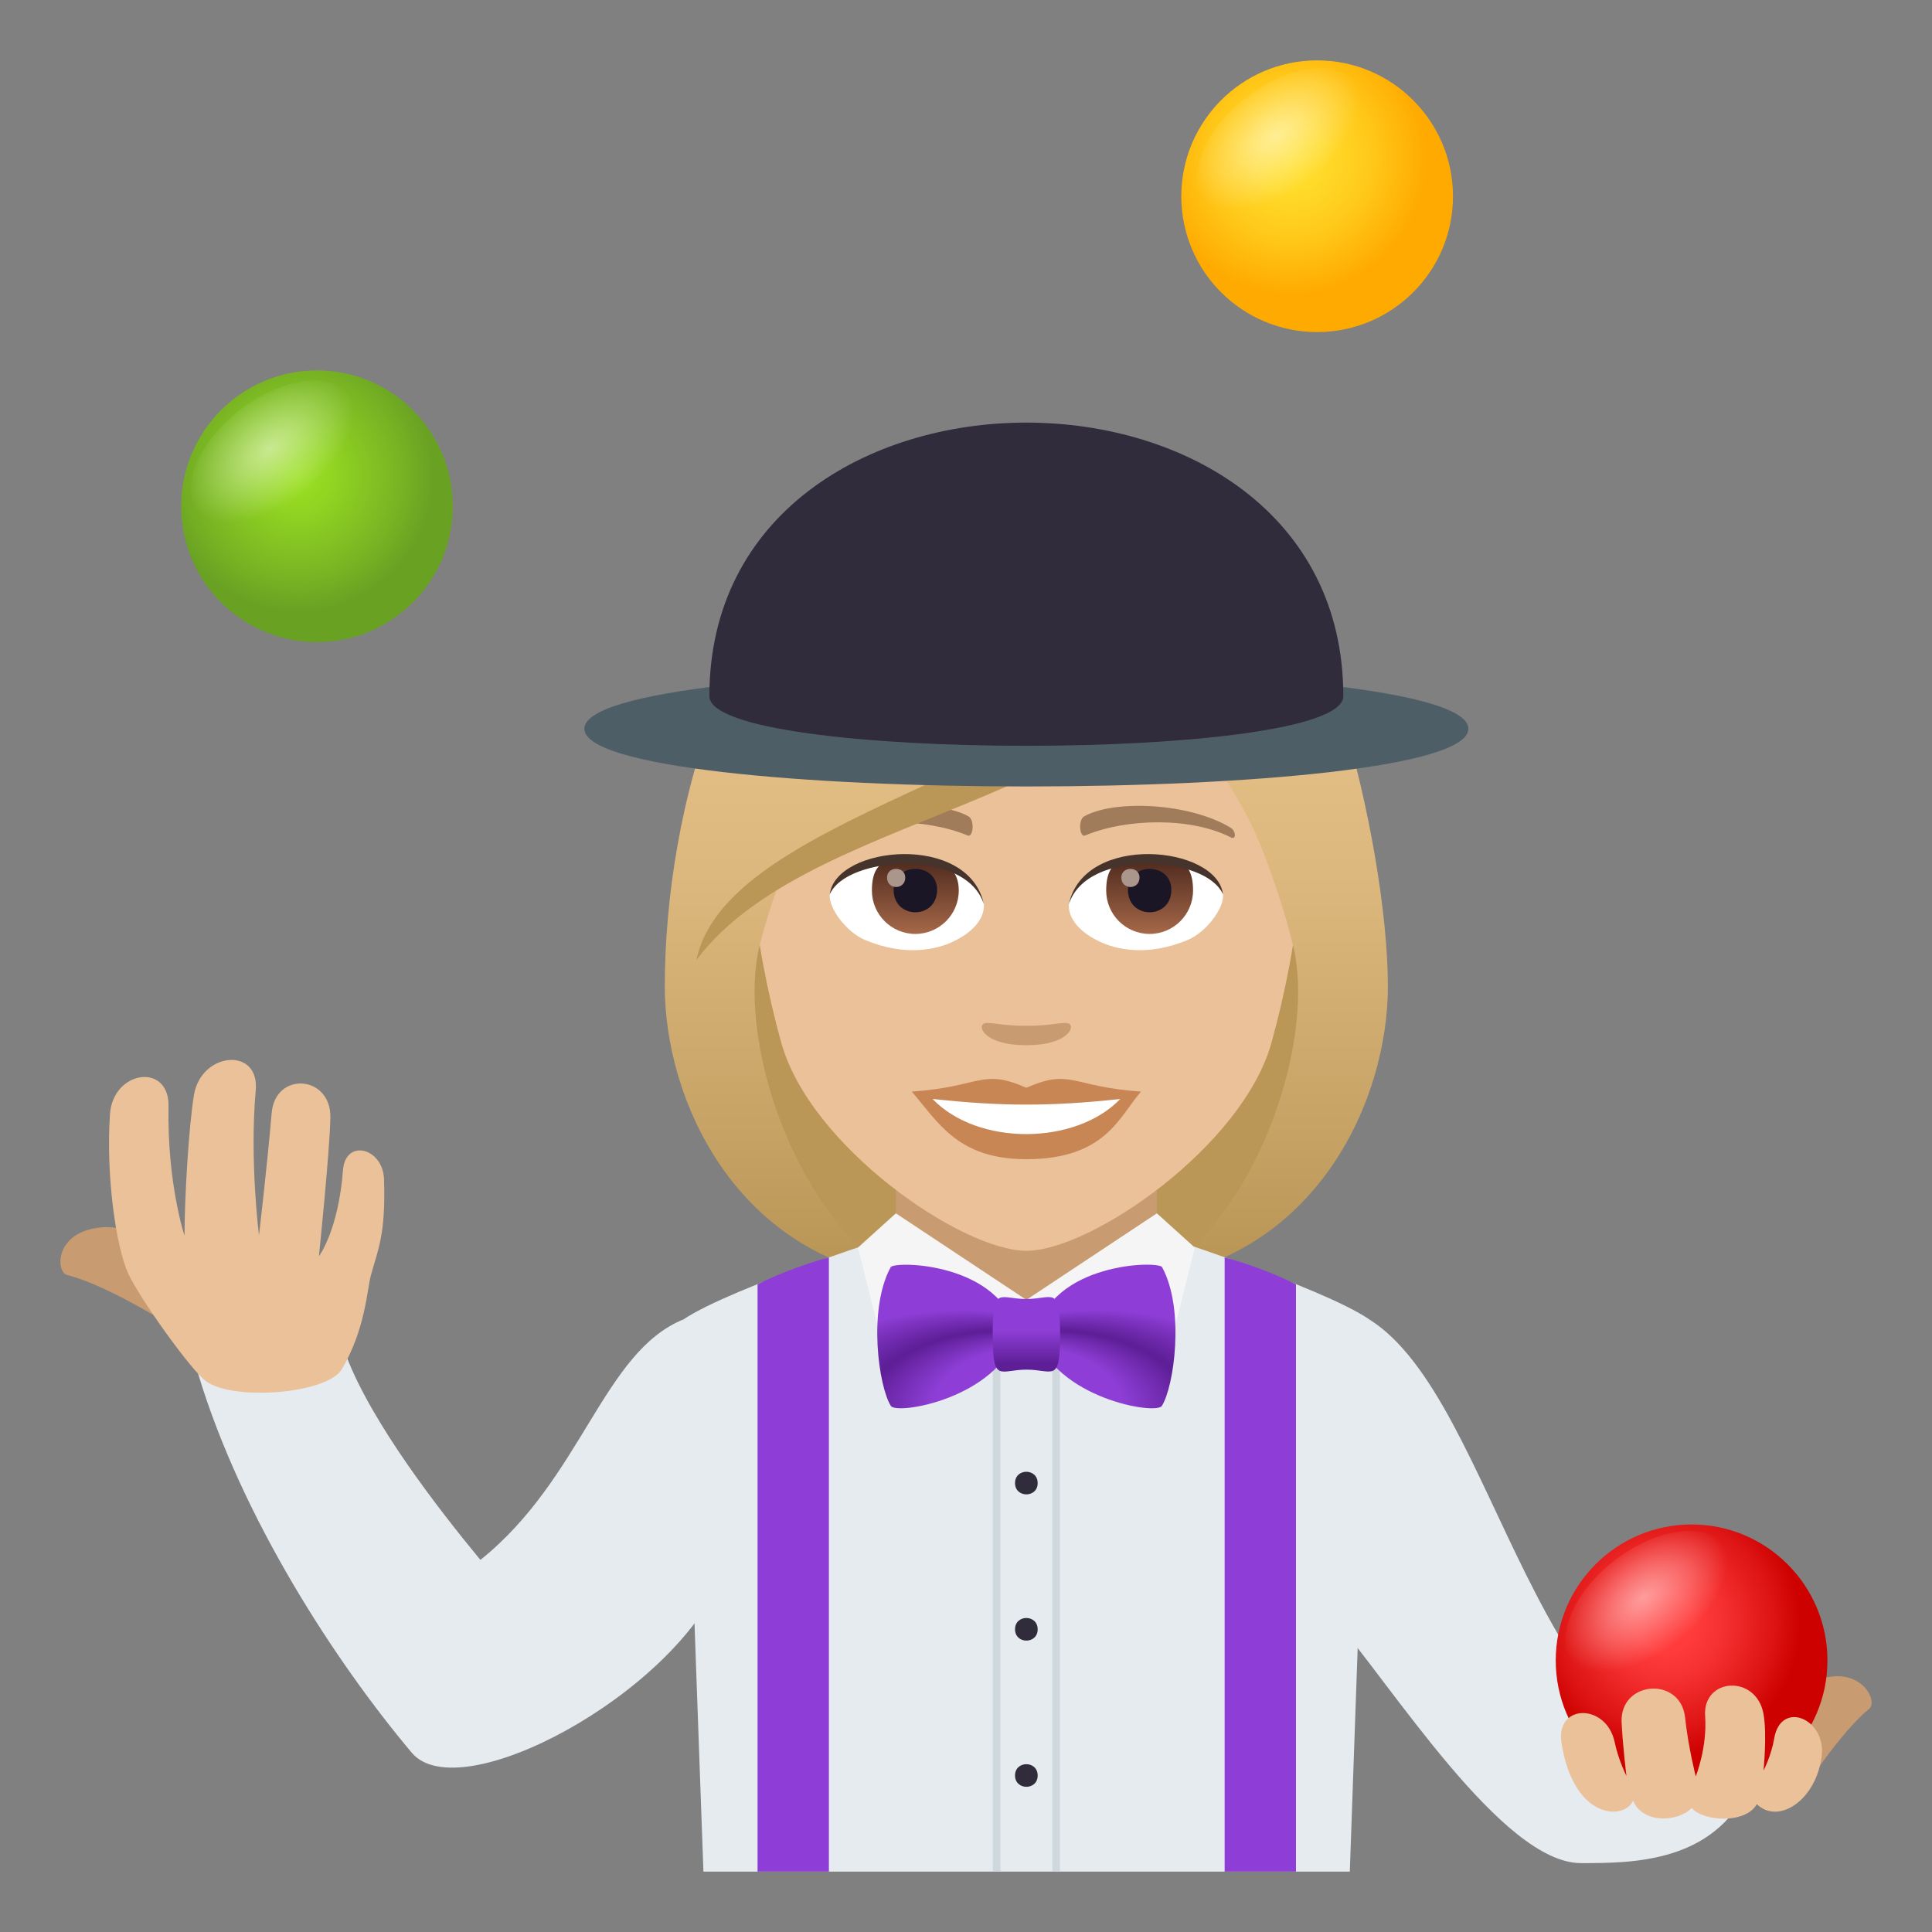 <?xml version="1.0" encoding="utf-8"?>
<!-- Generator: Adobe Illustrator 15.0.0, SVG Export Plug-In . SVG Version: 6.00 Build 0)  -->
<!DOCTYPE svg PUBLIC "-//W3C//DTD SVG 1.1//EN" "http://www.w3.org/Graphics/SVG/1.1/DTD/svg11.dtd">
<svg version="1.1" id="Layer_1" xmlns:x="http://ns.adobe.com/Extensibility/1.0/" xmlns:i="http://ns.adobe.com/AdobeIllustrator/10.0/" xmlns:graph="http://ns.adobe.com/Graphs/1.0/"
	 xmlns="http://www.w3.org/2000/svg" xmlns:xlink="http://www.w3.org/1999/xlink" xmlns:a="http://ns.adobe.com/AdobeSVGViewerExtensions/3.0/"
	 x="0px" y="0px" width="64px" height="64px" viewBox="0 0 64 64" enable-background="new 0 0 64 64" xml:space="preserve">
<rect x="0" y="0" width="64" height="64" fill="#808080" stroke="none"/>
<path fill="#BA9757" d="M38.376,42.309c8.754-3.502,6.725-11.818,6.725-11.818H22.897c0,0-2.029,8.316,6.725,11.818
	c0,0,1.752,0.438,4.377,0.438C36.626,42.746,38.376,42.309,38.376,42.309z"/>
<linearGradient id="SVGID_1_" gradientUnits="userSpaceOnUse" x1="42.176" y1="42.745" x2="42.176" y2="16.548">
	<stop  offset="0.05" style="stop-color:#BA9757"/>
	<stop  offset="0.197" style="stop-color:#C6A265"/>
	<stop  offset="0.508" style="stop-color:#DBB77D"/>
	<stop  offset="0.7" style="stop-color:#E3BE86"/>
	<a:midPointStop  offset="0.05" style="stop-color:#BA9757"/>
	<a:midPointStop  offset="0.4" style="stop-color:#BA9757"/>
	<a:midPointStop  offset="0.7" style="stop-color:#E3BE86"/>
</linearGradient>
<path fill="url(#SVGID_1_)" d="M42.849,31.377c0.676,2.848-0.896,8.428-4.473,10.932c5.254-0.875,7.6-5.836,7.6-9.643L42.849,31.377
	z"/>
<linearGradient id="SVGID_2_" gradientUnits="userSpaceOnUse" x1="1754.991" y1="42.745" x2="1754.991" y2="16.548" gradientTransform="matrix(-1 0 0 1 1780.814 0)">
	<stop  offset="0.05" style="stop-color:#BA9757"/>
	<stop  offset="0.197" style="stop-color:#C6A265"/>
	<stop  offset="0.508" style="stop-color:#DBB77D"/>
	<stop  offset="0.7" style="stop-color:#E3BE86"/>
	<a:midPointStop  offset="0.05" style="stop-color:#BA9757"/>
	<a:midPointStop  offset="0.4" style="stop-color:#BA9757"/>
	<a:midPointStop  offset="0.7" style="stop-color:#E3BE86"/>
</linearGradient>
<path fill="url(#SVGID_2_)" d="M25.149,31.377c-0.676,2.848,0.896,8.428,4.475,10.932c-5.254-0.875-7.602-5.836-7.602-9.643
	L25.149,31.377z"/>
<path fill="#E6EBEF" d="M22.644,43.705c-2.674,1.084-3.35,5.258-6.73,7.969c-1.406-1.703-3.586-4.521-4.436-6.74
	c0,0-3.385-0.672-4.916,0.57c1.453,4.814,4.578,9.586,7.078,12.557c1.582,1.881,8.688-1.941,10.268-5.82
	C23.907,52.24,24.169,50.504,22.644,43.705z"/>
<path fill="#C99B71" d="M5.378,43.734c0.449,0.211,1.611-2.158,1.16-2.369c0,0-2.299-0.738-3.023-0.715
	c-1.713,0.055-1.693,1.486-1.287,1.588C3.411,42.525,5.378,43.734,5.378,43.734z"/>
<path fill="#EBC199" d="M5.583,36.65c-0.049,2.545,0.529,4.285,0.529,4.285c0-1.25,0.141-3.623,0.313-4.66
	c0.238-1.436,2.178-1.604,2.047-0.158c-0.209,2.311,0.107,4.803,0.107,4.803s0.262-2.199,0.42-4.049
	c0.123-1.398,1.973-1.254,1.945,0.148c-0.021,1.131-0.379,4.594-0.379,4.594s0.641-0.834,0.797-2.852
	c0.082-1.053,1.324-0.74,1.359,0.301c0.061,1.854-0.203,2.326-0.438,3.197c-0.125,0.465-0.176,1.764-0.957,3.094
	c-0.484,0.824-3.6,1.061-4.5,0.404c-0.508-0.373-2.197-2.746-2.574-3.559c-0.41-0.881-0.748-3.271-0.609-5.289
	C3.743,35.453,5.61,35.189,5.583,36.65z"/>
<path fill="#E6EBEF" d="M45.356,43.705c4.266,2.668,5.408,14.734,12.58,15.484c-1.176,2.533-3.877,2.529-5.564,2.529
	c-2.604,0-6.24-5.859-8.354-8.313C44.019,53.406,43.831,50.504,45.356,43.705z"/>
<path fill="#E6EBEF" d="M22.644,43.705c1.596-1.072,7.313-2.895,7.313-2.895h8.141c0,0,5.674,1.816,7.26,2.895L44.714,62H23.302
	L22.644,43.705z"/>
<rect x="34.86" y="40.811" fill="#CFD8DD" width="0.25" height="21.189"/>
<rect x="32.888" y="40.811" fill="#CFD8DD" width="0.25" height="21.189"/>
<path fill="#8E3ED6" d="M25.095,42.545c1.176-0.592,2.363-0.891,2.363-0.891V62h-2.363V42.545z"/>
<path fill="#8E3ED6" d="M42.931,42.545c-1.178-0.592-2.363-0.891-2.363-0.891V62h2.363V42.545z"/>
<path fill="#C99B71" d="M59.759,59.262c-0.313,0.375-2.43-1.277-2.121-1.654c0,0,1.74-1.619,2.404-1.896
	c1.568-0.658,2.197,0.639,1.877,0.896C60.983,57.359,59.759,59.262,59.759,59.262z"/>
<radialGradient id="SVGID_3_" cx="55.161" cy="53.75" r="4.5" gradientUnits="userSpaceOnUse">
	<stop  offset="0.212" style="stop-color:#FF3B3B"/>
	<stop  offset="0.418" style="stop-color:#F63131"/>
	<stop  offset="0.771" style="stop-color:#DE1615"/>
	<stop  offset="1" style="stop-color:#CC0100"/>
	<a:midPointStop  offset="0.212" style="stop-color:#FF3B3B"/>
	<a:midPointStop  offset="0.588" style="stop-color:#FF3B3B"/>
	<a:midPointStop  offset="1" style="stop-color:#CC0100"/>
</radialGradient>
<path fill="url(#SVGID_3_)" d="M56.036,50.5c-2.484,0-4.5,2.018-4.5,4.504c0,2.484,2.016,4.496,4.5,4.496
	c2.482,0,4.5-2.012,4.5-4.496C60.536,52.518,58.519,50.5,56.036,50.5z"/>
<radialGradient id="SVGID_4_" cx="633.465" cy="-21.297" r="3.201" gradientTransform="matrix(0.358 0.465 -0.792 0.61 -189.208 -228.648)" gradientUnits="userSpaceOnUse">
	<stop  offset="0" style="stop-color:#FFFFFF"/>
	<stop  offset="1" style="stop-color:#FFFFFF;stop-opacity:0"/>
	<a:midPointStop  offset="0" style="stop-color:#FFFFFF"/>
	<a:midPointStop  offset="0.486" style="stop-color:#FFFFFF"/>
	<a:midPointStop  offset="1" style="stop-color:#FFFFFF;stop-opacity:0"/>
</radialGradient>
<path opacity="0.5" fill="url(#SVGID_4_)" d="M55.784,54.666c-1.4,1.078-3.049,1.285-3.682,0.463
	c-0.635-0.824-0.014-2.365,1.389-3.443c1.4-1.08,3.049-1.287,3.684-0.465C57.81,52.045,57.187,53.586,55.784,54.666z"/>
<path fill="#EBC199" d="M58.774,57.584c-0.1,0.586-0.355,1.068-0.355,1.068s0.121-1.201,0-1.871
	c-0.236-1.324-2.025-1.211-1.934,0.066c0.074,1.043-0.311,1.998-0.311,1.998s-0.246-0.955-0.354-1.953
	c-0.15-1.375-2.166-1.219-2.102,0.162c0.035,0.762,0.16,1.775,0.16,1.775s-0.264-0.516-0.389-1.113
	c-0.268-1.297-1.967-1.293-1.762,0.021c0.396,2.555,2.09,2.568,2.369,1.914c0.338,0.775,1.479,0.709,1.945,0.242
	c0.383,0.451,1.789,0.533,2.156-0.129c0.691,0.676,1.924-0.08,2.143-1.535C60.538,56.938,58.991,56.295,58.774,57.584z"/>
<rect x="29.677" y="38.371" fill="#C99B71" width="8.646" height="4.689"/>
<path fill="#F5F5F5" d="M38.323,40.193l1.256,1.135l-1.08,4.318l-4.5-2.586L38.323,40.193z"/>
<path fill="#F5F5F5" d="M29.677,40.193l-1.256,1.135l1.08,4.318l4.5-2.586L29.677,40.193z"/>
<radialGradient id="SVGID_5_" cx="585.345" cy="-103.741" r="14.901" fx="573.422" fy="-98.334" gradientTransform="matrix(-0.867 -1.000000e-004 -5.047310e-005 -0.525 534.143 -5.671)" gradientUnits="userSpaceOnUse">
	<stop  offset="0.261" style="stop-color:#8E3ED6"/>
	<stop  offset="0.364" style="stop-color:#5D1E96"/>
	<stop  offset="0.503" style="stop-color:#8E3ED6"/>
	<a:midPointStop  offset="0.261" style="stop-color:#8E3ED6"/>
	<a:midPointStop  offset="0.5" style="stop-color:#8E3ED6"/>
	<a:midPointStop  offset="0.364" style="stop-color:#5D1E96"/>
	<a:midPointStop  offset="0.5" style="stop-color:#5D1E96"/>
	<a:midPointStop  offset="0.503" style="stop-color:#8E3ED6"/>
</radialGradient>
<path fill="url(#SVGID_5_)" d="M33.688,44.207c-0.646,2.105-3.98,2.676-4.178,2.365c-0.398-0.631-0.77-3.184-0.006-4.594
	C29.622,41.762,33.196,41.811,33.688,44.207z"/>
<radialGradient id="SVGID_6_" cx="107.112" cy="-103.413" r="14.906" fx="95.186" fy="-98.005" gradientTransform="matrix(0.867 -3.000000e-004 1.514193e-004 -0.525 -51.408 -5.527)" gradientUnits="userSpaceOnUse">
	<stop  offset="0.261" style="stop-color:#8E3ED6"/>
	<stop  offset="0.364" style="stop-color:#5D1E96"/>
	<stop  offset="0.503" style="stop-color:#8E3ED6"/>
	<a:midPointStop  offset="0.261" style="stop-color:#8E3ED6"/>
	<a:midPointStop  offset="0.5" style="stop-color:#8E3ED6"/>
	<a:midPointStop  offset="0.364" style="stop-color:#5D1E96"/>
	<a:midPointStop  offset="0.5" style="stop-color:#5D1E96"/>
	<a:midPointStop  offset="0.503" style="stop-color:#8E3ED6"/>
</radialGradient>
<path fill="url(#SVGID_6_)" d="M34.31,44.207c0.646,2.105,3.98,2.676,4.178,2.365c0.4-0.631,0.771-3.186,0.008-4.596
	C38.378,41.76,34.804,41.811,34.31,44.207z"/>
<linearGradient id="SVGID_7_" gradientUnits="userSpaceOnUse" x1="71.795" y1="45.589" x2="71.795" y2="43.119" gradientTransform="matrix(1.136 -2.000000e-004 -2.000000e-004 1 -47.544 -0.138)">
	<stop  offset="0.097" style="stop-color:#5D1E96"/>
	<stop  offset="0.551" style="stop-color:#8E3ED6"/>
	<a:midPointStop  offset="0.097" style="stop-color:#5D1E96"/>
	<a:midPointStop  offset="0.5" style="stop-color:#5D1E96"/>
	<a:midPointStop  offset="0.551" style="stop-color:#8E3ED6"/>
</linearGradient>
<path fill="url(#SVGID_7_)" d="M34.001,45.371c-0.895,0.002-1.113,0.477-1.117-1.168c0-1.646,0.223-1.17,1.115-1.172
	c0.895,0,1.115-0.477,1.117,1.17C35.118,45.842,34.896,45.371,34.001,45.371z"/>
<path fill="#302C3B" d="M33.624,49.129c0-0.5,0.75-0.5,0.75,0C34.376,49.627,33.626,49.629,33.624,49.129z"/>
<path fill="#302C3B" d="M33.624,53.973c0-0.5,0.75-0.5,0.75,0C34.376,54.471,33.626,54.473,33.624,53.973z"/>
<path fill="#302C3B" d="M33.624,58.816c0-0.5,0.75-0.5,0.75,0C34.376,59.314,33.626,59.316,33.624,58.816z"/>
<radialGradient id="SVGID_8_" cx="42.757" cy="5.25" r="4.5" gradientUnits="userSpaceOnUse">
	<stop  offset="0" style="stop-color:#FFE02E"/>
	<stop  offset="0.249" style="stop-color:#FFDA29"/>
	<stop  offset="0.586" style="stop-color:#FFC91A"/>
	<stop  offset="0.971" style="stop-color:#FFAC02"/>
	<stop  offset="1" style="stop-color:#FFAA00"/>
	<a:midPointStop  offset="0" style="stop-color:#FFE02E"/>
	<a:midPointStop  offset="0.642" style="stop-color:#FFE02E"/>
	<a:midPointStop  offset="1" style="stop-color:#FFAA00"/>
</radialGradient>
<path fill="url(#SVGID_8_)" d="M43.632,2c-2.484,0-4.5,2.018-4.5,4.504c0,2.484,2.016,4.496,4.5,4.496c2.482,0,4.5-2.012,4.5-4.496
	C48.132,4.018,46.114,2,43.632,2z"/>
<radialGradient id="SVGID_9_" cx="555.406" cy="-41.188" r="3.202" gradientTransform="matrix(0.358 0.465 -0.792 0.61 -189.208 -228.648)" gradientUnits="userSpaceOnUse">
	<stop  offset="0" style="stop-color:#FFFFFF"/>
	<stop  offset="1" style="stop-color:#FFFFFF;stop-opacity:0"/>
	<a:midPointStop  offset="0" style="stop-color:#FFFFFF"/>
	<a:midPointStop  offset="0.486" style="stop-color:#FFFFFF"/>
	<a:midPointStop  offset="1" style="stop-color:#FFFFFF;stop-opacity:0"/>
</radialGradient>
<path opacity="0.5" fill="url(#SVGID_9_)" d="M43.579,6.203c-1.4,1.078-3.051,1.287-3.684,0.463s-0.012-2.363,1.389-3.443
	c1.402-1.08,3.051-1.285,3.686-0.463C45.603,3.582,44.981,5.125,43.579,6.203z"/>
<radialGradient id="SVGID_10_" cx="9.875" cy="15.77" r="4.5" gradientUnits="userSpaceOnUse">
	<stop  offset="0" style="stop-color:#9BE022"/>
	<stop  offset="0.267" style="stop-color:#91D422"/>
	<stop  offset="0.747" style="stop-color:#78B423"/>
	<stop  offset="1" style="stop-color:#69A123"/>
	<a:midPointStop  offset="0" style="stop-color:#9BE022"/>
	<a:midPointStop  offset="0.576" style="stop-color:#9BE022"/>
	<a:midPointStop  offset="1" style="stop-color:#69A123"/>
</radialGradient>
<path fill="url(#SVGID_10_)" d="M10.501,12.27c-2.484,0-4.5,2.016-4.5,4.502s2.016,4.498,4.5,4.498c2.482,0,4.498-2.012,4.498-4.498
	S12.983,12.27,10.501,12.27z"/>
<radialGradient id="SVGID_11_" cx="534.755" cy="-8.468" r="3.202" gradientTransform="matrix(0.358 0.465 -0.792 0.61 -189.208 -228.648)" gradientUnits="userSpaceOnUse">
	<stop  offset="0" style="stop-color:#FFFFFF"/>
	<stop  offset="1" style="stop-color:#FFFFFF;stop-opacity:0"/>
	<a:midPointStop  offset="0" style="stop-color:#FFFFFF"/>
	<a:midPointStop  offset="0.486" style="stop-color:#FFFFFF"/>
	<a:midPointStop  offset="1" style="stop-color:#FFFFFF;stop-opacity:0"/>
</radialGradient>
<path opacity="0.5" fill="url(#SVGID_11_)" d="M10.253,16.551c-1.402,1.08-3.051,1.287-3.684,0.463
	c-0.635-0.822-0.014-2.363,1.389-3.443c1.402-1.078,3.051-1.285,3.684-0.463C12.276,13.932,11.653,15.475,10.253,16.551z"/>
<path fill="#EBC199" d="M33.999,17.799c-6.352,0-9.41,5.172-9.029,11.822c0.08,1.336,0.451,3.266,0.91,4.918
	c0.953,3.436,5.979,6.895,8.119,6.895s7.166-3.459,8.121-6.895c0.459-1.652,0.83-3.582,0.908-4.918
	C43.411,22.971,40.353,17.799,33.999,17.799z"/>
<path fill="#C98655" d="M33.999,36.033c-1.488-0.654-1.5-0.027-3.799,0.127c0.863,0.98,1.498,2.24,3.797,2.24
	c2.641,0,3.088-1.432,3.801-2.24C35.497,36.006,35.489,35.379,33.999,36.033z"/>
<path fill="#FFFFFF" d="M30.892,36.404c1.5,1.563,4.734,1.541,6.217,0.002C34.798,36.654,33.2,36.654,30.892,36.404z"/>
<path fill="#A17C5B" d="M40.749,27.408c-1.381-0.822-3.855-0.922-4.836-0.363c-0.207,0.113-0.15,0.709,0.029,0.633
	c1.396-0.58,3.525-0.609,4.836,0.064C40.954,27.83,40.958,27.527,40.749,27.408z"/>
<path fill="#A17C5B" d="M27.249,27.408c1.381-0.822,3.855-0.922,4.836-0.363c0.209,0.113,0.152,0.709-0.027,0.633
	c-1.398-0.58-3.523-0.611-4.838,0.064C27.044,27.83,27.04,27.527,27.249,27.408z"/>
<path fill="#C99B71" d="M35.427,33.922c-0.15-0.105-0.506,0.059-1.428,0.059s-1.277-0.164-1.428-0.059
	c-0.182,0.129,0.105,0.703,1.428,0.703C35.319,34.625,35.61,34.051,35.427,33.922z"/>
<path id="Path_1466_" fill="#FFFFFF" d="M32.587,29.904c0.053,0.42-0.232,0.918-1.021,1.291c-0.502,0.238-1.547,0.518-2.918-0.061
	c-0.615-0.26-1.215-1.066-1.16-1.514C28.229,28.221,31.89,28.014,32.587,29.904z"/>
<linearGradient id="Oval_1_" gradientUnits="userSpaceOnUse" x1="-423.807" y1="477.556" x2="-423.807" y2="477.935" gradientTransform="matrix(6.57 0 0 -6.57 2814.78 3168.528)">
	<stop  offset="0" style="stop-color:#A6694A"/>
	<stop  offset="1" style="stop-color:#4F2A1E"/>
	<a:midPointStop  offset="0" style="stop-color:#A6694A"/>
	<a:midPointStop  offset="0.5" style="stop-color:#A6694A"/>
	<a:midPointStop  offset="1" style="stop-color:#4F2A1E"/>
</linearGradient>
<path id="Oval_120_" fill="url(#Oval_1_)" d="M30.321,28.443c0.795,0,1.439,0.219,1.439,1.057c0,0.793-0.645,1.438-1.439,1.438
	c-0.793,0-1.438-0.645-1.438-1.438C28.884,28.396,29.526,28.443,30.321,28.443z"/>
<path id="Path_1465_" fill="#1A1626" d="M29.603,29.475c0,0.994,1.439,0.994,1.439,0C31.042,28.551,29.603,28.551,29.603,29.475z"/>
<path id="Path_1464_" fill="#AB968C" d="M29.384,29.07c0,0.418,0.604,0.418,0.604,0C29.987,28.686,29.384,28.686,29.384,29.07z"/>
<path id="Path_1463_" fill="#45332C" d="M32.593,29.959c-0.584-1.877-4.564-1.6-5.105-0.338
	C27.688,28.006,32.097,27.58,32.593,29.959z"/>
<path id="Path_1462_" fill="#FFFFFF" d="M35.413,29.904c-0.055,0.42,0.23,0.918,1.021,1.291c0.502,0.238,1.545,0.518,2.918-0.061
	c0.615-0.26,1.213-1.066,1.16-1.514C39.769,28.221,36.108,28.014,35.413,29.904z"/>
<linearGradient id="Oval_2_" gradientUnits="userSpaceOnUse" x1="-425.325" y1="477.556" x2="-425.325" y2="477.935" gradientTransform="matrix(6.57 0 0 -6.57 2832.511 3168.528)">
	<stop  offset="0" style="stop-color:#A6694A"/>
	<stop  offset="1" style="stop-color:#4F2A1E"/>
	<a:midPointStop  offset="0" style="stop-color:#A6694A"/>
	<a:midPointStop  offset="0.5" style="stop-color:#A6694A"/>
	<a:midPointStop  offset="1" style="stop-color:#4F2A1E"/>
</linearGradient>
<path id="Oval_119_" fill="url(#Oval_2_)" d="M38.083,28.443c0.795,0,1.438-0.047,1.438,1.057c0,0.793-0.645,1.438-1.438,1.438
	c-0.795,0-1.439-0.645-1.439-1.438C36.644,28.396,37.288,28.443,38.083,28.443z"/>
<path id="Path_1461_" fill="#1A1626" d="M37.364,29.475c0,0.994,1.438,0.994,1.438,0C38.802,28.551,37.364,28.551,37.364,29.475z"/>
<path id="Path_1460_" fill="#AB968C" d="M37.146,29.07c0,0.418,0.602,0.418,0.602,0C37.747,28.686,37.146,28.686,37.146,29.07z"/>
<path id="Path_1459_" fill="#45332C" d="M35.407,29.959c0.582-1.875,4.561-1.607,5.105-0.338
	C40.31,28.006,35.903,27.58,35.407,29.959z"/>
<linearGradient id="SVGID_12_" gradientUnits="userSpaceOnUse" x1="33.999" y1="42.744" x2="33.999" y2="16.549">
	<stop  offset="0.05" style="stop-color:#BA9757"/>
	<stop  offset="0.197" style="stop-color:#C6A265"/>
	<stop  offset="0.508" style="stop-color:#DBB77D"/>
	<stop  offset="0.7" style="stop-color:#E3BE86"/>
	<a:midPointStop  offset="0.05" style="stop-color:#BA9757"/>
	<a:midPointStop  offset="0.4" style="stop-color:#BA9757"/>
	<a:midPointStop  offset="0.7" style="stop-color:#E3BE86"/>
</linearGradient>
<path fill="url(#SVGID_12_)" d="M41.147,18.727c0.727-1.035-5.418-3.223-11.219-1.746c-5.793,1.328-7.906,10.01-7.906,15.686
	c0.52,0.412,2.539-0.613,3.127-1.289c0.24-0.992,0.619-2.016,0.973-3.074c4.35-2.52,9.273-3.113,12.691-6.129
	c-0.436,1.314,1.881,2.971,3.064,6.129c0.383,1.023,0.729,2.051,0.971,3.074c0.967,0.891,1.74,1.311,3.127,1.289
	C45.976,27.865,43.472,18.057,41.147,18.727z"/>
<path fill="#BA9757" d="M23.067,31.803c4.008-5.336,15.836-4.975,18.08-13.076C36.79,25.525,24.161,26.674,23.067,31.803z"/>
<path fill="#4E5E67" d="M48.642,24.141c0,2.549-29.285,2.549-29.285,0S48.642,21.592,48.642,24.141z"/>
<path fill="#302C3B" d="M44.499,23.061c0,2.193-21,2.193-21,0C23.499,10.979,44.499,10.979,44.499,23.061z"/>
</svg>
